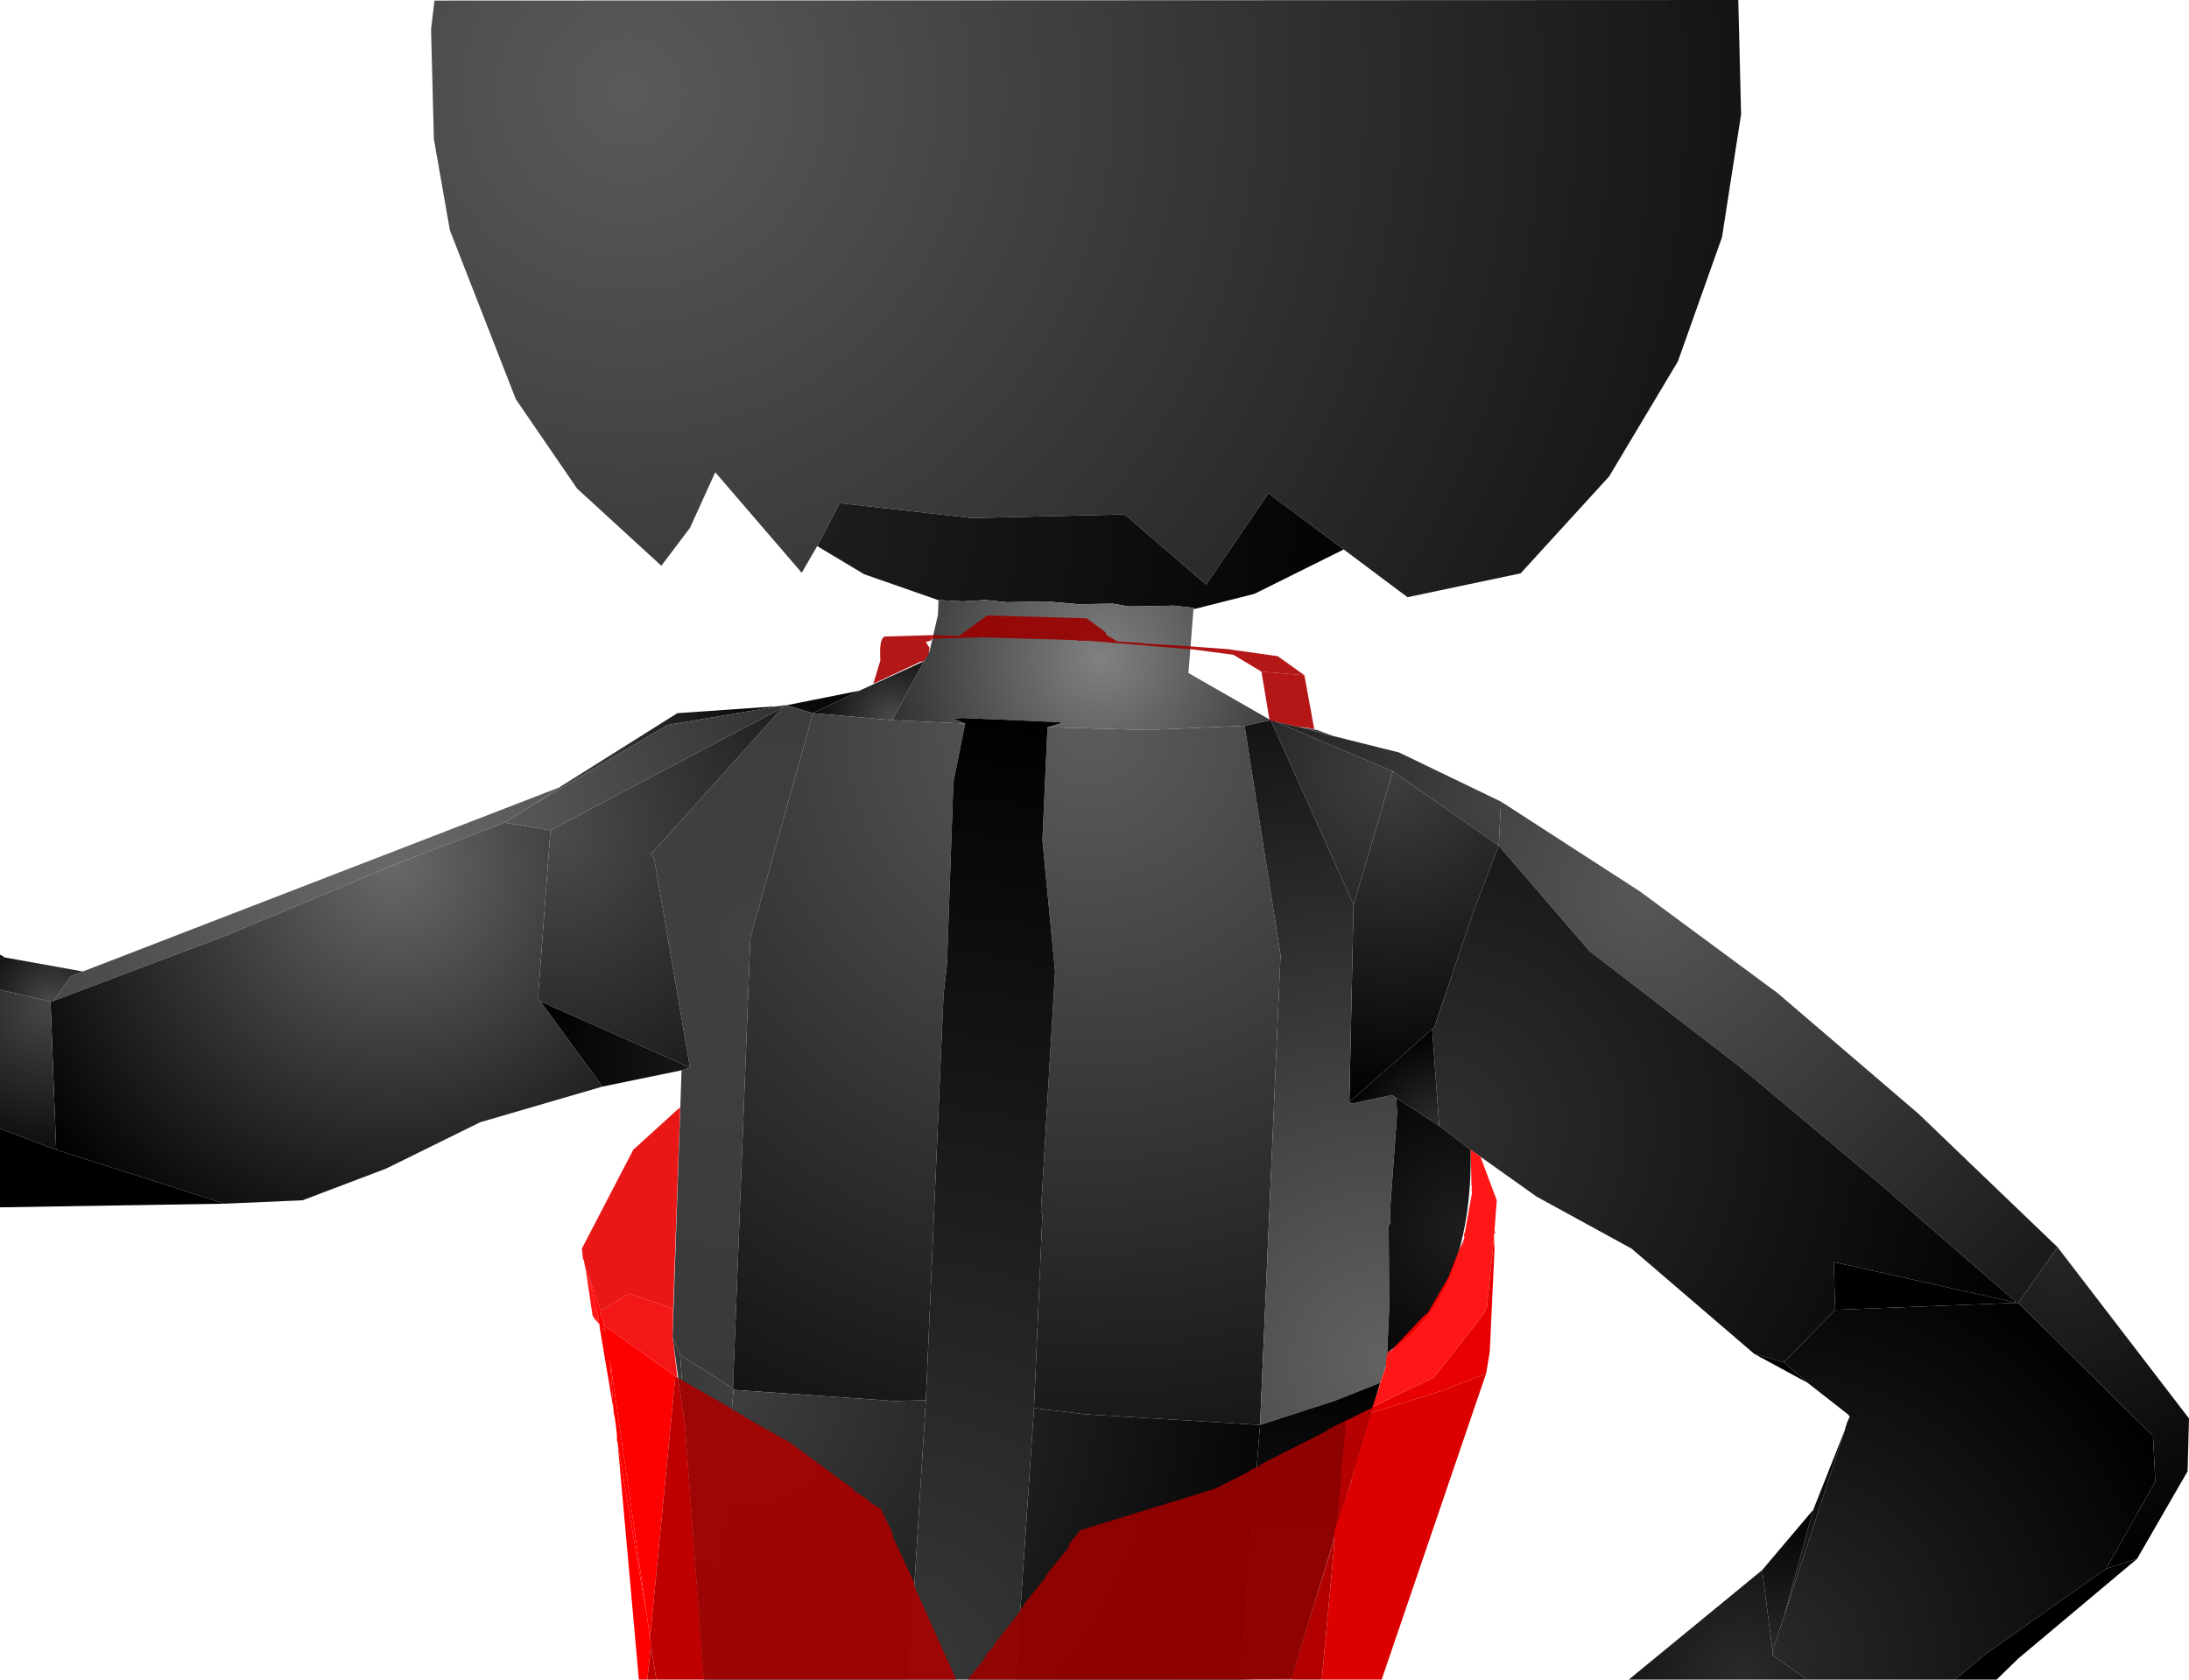 <?xml version="1.0" encoding="UTF-8" standalone="no"?>
<svg xmlns:xlink="http://www.w3.org/1999/xlink" height="299.1px" width="389.75px" xmlns="http://www.w3.org/2000/svg">
  <g transform="matrix(1.0, 0.0, 0.0, 1.0, 400.0, 300.0)">
    <path d="M-254.5 -202.75 L-257.25 -198.0 -272.65 -215.9 -277.15 -206.0 -282.25 -199.25 -297.25 -213.0 -308.15 -228.9 -319.9 -259.0 -322.75 -275.25 -323.25 -294.75 -322.65 -299.9 -90.5 -300.0 -90.0 -279.65 -93.4 -257.75 -101.25 -235.65 -113.5 -215.15 -129.25 -197.9 -149.4 -193.65 -160.75 -202.15 -174.15 -212.15 -185.25 -195.9 -199.75 -208.4 -226.9 -207.75 -250.5 -210.4 -254.5 -202.75" fill="url(#gradient0)" fill-rule="evenodd" stroke="none"/>
    <path d="M-160.75 -202.15 L-176.65 -194.25 -187.5 -191.5 -187.4 -191.75 -191.0 -192.15 -198.9 -192.0 -201.9 -192.5 -207.9 -192.4 -213.75 -192.9 -220.65 -192.75 -224.5 -193.15 -228.65 -192.9 -233.0 -193.15 -246.15 -197.75 -254.5 -202.75 -250.5 -210.4 -226.9 -207.75 -199.75 -208.4 -185.25 -195.9 -174.15 -212.15 -160.75 -202.15" fill="url(#gradient1)" fill-rule="evenodd" stroke="none"/>
    <path d="M-187.5 -191.5 L-188.4 -180.15 -173.75 -171.75 -178.4 -170.75 -195.75 -170.0 -213.5 -170.5 -211.0 -171.25 -211.4 -171.4 -228.75 -172.15 -230.25 -172.0 -228.15 -171.15 -241.15 -171.75 -235.5 -182.25 -234.5 -184.0 -233.0 -190.5 -232.9 -193.0 -233.0 -193.15 -228.65 -192.9 -224.5 -193.15 -220.65 -192.75 -213.75 -192.9 -207.9 -192.4 -201.9 -192.5 -198.9 -192.0 -191.0 -192.15 -187.4 -191.75 -187.5 -191.5" fill="url(#gradient2)" fill-rule="evenodd" stroke="none"/>
    <path d="M-235.5 -182.25 L-241.15 -171.75 -255.25 -173.0 -247.0 -177.0 -235.5 -182.25" fill="url(#gradient3)" fill-rule="evenodd" stroke="none"/>
    <path d="M-260.0 -174.4 L-247.0 -177.0 -255.25 -173.0 -260.0 -174.4" fill="url(#gradient4)" fill-rule="evenodd" stroke="none"/>
    <path d="M-260.5 -174.4 L-260.0 -174.4 -255.25 -173.0 -266.4 -133.0 -269.5 -52.75 -278.9 -58.75 -280.25 -61.9 -278.65 -109.4 -277.15 -109.9 -283.5 -147.0 -284.0 -148.0 -260.65 -174.0 -260.5 -174.25 -260.5 -174.4" fill="url(#gradient5)" fill-rule="evenodd" stroke="none"/>
    <path d="M-300.25 -159.9 L-279.4 -173.0 -261.4 -174.25 -260.5 -174.4 -260.5 -174.25 -261.4 -174.25 -281.15 -170.9 -304.9 -156.75 -301.15 -159.25 -300.75 -159.65 -300.5 -159.65 -300.5 -159.75 -300.25 -159.75 -300.25 -159.9" fill="url(#gradient6)" fill-rule="evenodd" stroke="none"/>
    <path d="M-390.5 -121.75 L-387.4 -126.15 -385.25 -127.0 -300.75 -159.65 -300.5 -159.75 -300.25 -159.9 -300.25 -159.75 -300.5 -159.75 -300.5 -159.65 -300.75 -159.65 -301.15 -159.25 -304.9 -156.75 -305.0 -156.75 -306.65 -155.75 -306.75 -155.65 -310.15 -153.5 -329.25 -146.25 Q-344.35 -139.85 -359.5 -133.5 L-390.5 -121.75" fill="url(#gradient7)" fill-rule="evenodd" stroke="none"/>
    <path d="M-399.15 -129.5 L-385.25 -127.0 -387.4 -126.15 -390.5 -121.75 -391.0 -121.65 -400.0 -123.75 -400.0 -129.4 -399.15 -129.5" fill="url(#gradient8)" fill-rule="evenodd" stroke="none"/>
    <path d="M-399.15 -129.5 L-400.0 -129.4 -400.0 -130.0 -399.15 -129.5" fill="url(#gradient9)" fill-rule="evenodd" stroke="none"/>
    <path d="M-310.15 -153.5 L-306.75 -155.65 -306.65 -155.75 -305.0 -156.75 -304.9 -156.75 -281.15 -170.9 -261.4 -174.25 -260.5 -174.25 -260.65 -174.0 -302.0 -152.15 -310.15 -153.5" fill="url(#gradient10)" fill-rule="evenodd" stroke="none"/>
    <path d="M-260.65 -174.0 L-284.0 -148.0 -283.5 -147.0 -277.15 -109.9 -303.75 -121.65 -304.15 -121.9 -304.15 -123.0 -302.0 -152.15 -260.65 -174.0" fill="url(#gradient11)" fill-rule="evenodd" stroke="none"/>
    <path d="M-391.0 -121.65 L-390.5 -121.75 -359.5 -133.5 Q-344.35 -139.85 -329.25 -146.25 L-310.15 -153.5 -302.0 -152.15 -304.15 -123.0 -304.15 -121.9 -303.75 -121.65 -292.75 -106.5 -314.5 -100.15 -331.25 -91.9 -346.15 -86.25 -360.0 -85.65 -390.0 -95.25 -391.0 -121.65" fill="url(#gradient12)" fill-rule="evenodd" stroke="none"/>
    <path d="M-241.15 -171.75 L-228.15 -171.15 -230.25 -160.75 -231.4 -128.15 -232.0 -123.0 -235.15 -50.65 -240.65 -50.5 -269.4 -52.5 -269.5 -52.75 -266.4 -133.0 -255.25 -173.0 -241.15 -171.75 M-213.5 -170.5 L-195.75 -170.0 -178.4 -170.75 -172.0 -129.9 -175.65 -46.25 -206.75 -48.15 -215.9 -49.25 -214.4 -83.75 -214.65 -84.5 -212.15 -127.0 -214.4 -150.4 -213.5 -170.5" fill="url(#gradient13)" fill-rule="evenodd" stroke="none"/>
    <path d="M-228.15 -171.15 L-230.25 -172.0 -228.75 -172.15 -211.4 -171.4 -211.0 -171.25 -213.5 -170.5 -214.4 -150.4 -212.15 -127.0 -214.65 -84.5 -214.4 -83.75 -215.9 -49.25 -219.15 -0.9 -238.25 -0.9 -235.15 -50.65 -232.0 -123.0 -231.4 -128.15 -230.25 -160.75 -228.15 -171.15" fill="url(#gradient14)" fill-rule="evenodd" stroke="none"/>
    <path d="M-215.9 -49.25 L-206.75 -48.15 -175.65 -46.25 -179.15 -0.9 -219.15 -0.9 -215.9 -49.25 M-273.9 -0.9 L-269.4 -52.5 -240.65 -50.5 -235.15 -50.65 -238.25 -0.9 -273.9 -0.9" fill="url(#gradient15)" fill-rule="evenodd" stroke="none"/>
    <path d="M-173.75 -171.75 L-173.25 -171.65 -173.0 -171.5 -172.9 -171.5 -152.0 -162.65 -159.0 -138.9 -173.75 -171.75" fill="url(#gradient16)" fill-rule="evenodd" stroke="none"/>
    <path d="M-132.75 -157.25 L-133.15 -149.4 -152.0 -162.65 -172.9 -171.5 -169.25 -170.65 -169.15 -170.65 -162.5 -168.9 -150.9 -166.0 -132.75 -157.25" fill="url(#gradient17)" fill-rule="evenodd" stroke="none"/>
    <path d="M-159.0 -138.9 L-152.0 -162.65 -133.15 -149.4 -137.5 -138.15 -144.65 -117.0 -145.0 -116.75 -159.75 -103.75 -159.0 -138.9" fill="url(#gradient18)" fill-rule="evenodd" stroke="none"/>
    <path d="M-178.4 -170.75 L-173.75 -171.75 -159.0 -138.9 -159.75 -103.75 -159.25 -103.5 -152.15 -105.0 -151.4 -104.5 -151.25 -101.65 -152.5 -84.5 -152.4 -82.25 -152.75 -81.75 -152.65 -67.15 -153.0 -59.15 -153.15 -57.0 -154.25 -53.75 -162.5 -50.5 -175.65 -46.25 -172.0 -129.9 -178.4 -170.75" fill="url(#gradient19)" fill-rule="evenodd" stroke="none"/>
    <path d="M-169.15 -170.65 L-165.5 -170.0 -162.5 -168.9 -169.15 -170.65" fill="url(#gradient20)" fill-rule="evenodd" stroke="none"/>
    <path d="M-40.65 -68.0 L-40.9 -68.0 -65.65 -89.5 -90.15 -110.0 -117.0 -130.65 -133.15 -149.4 -132.75 -157.25 -108.0 -141.25 -83.5 -123.15 -58.4 -101.65 -33.65 -77.9 -40.65 -68.0" fill="url(#gradient21)" fill-rule="evenodd" stroke="none"/>
    <path d="M-400.0 -123.75 L-391.0 -121.65 -390.0 -95.25 -400.0 -99.0 -400.0 -123.75" fill="url(#gradient22)" fill-rule="evenodd" stroke="none"/>
    <path d="M-400.0 -99.0 L-390.0 -95.25 -360.0 -85.65 -400.0 -85.0 -400.0 -99.0" fill="url(#gradient23)" fill-rule="evenodd" stroke="none"/>
    <path d="M-277.15 -109.9 L-278.65 -109.4 -292.75 -106.5 -303.75 -121.65 -277.15 -109.9" fill="url(#gradient24)" fill-rule="evenodd" stroke="none"/>
    <path d="M-133.15 -149.4 L-117.0 -130.65 -90.15 -110.0 -65.65 -89.5 -40.9 -68.0 -73.5 -75.25 -73.25 -66.75 -82.4 -57.4 -87.65 -58.9 -109.5 -77.65 -126.4 -86.9 -138.15 -95.25 -143.75 -99.5 -145.0 -116.75 -144.65 -117.0 -137.5 -138.15 -133.15 -149.4" fill="url(#gradient25)" fill-rule="evenodd" stroke="none"/>
    <path d="M-73.25 -66.75 L-73.5 -75.25 -40.9 -68.0 -73.25 -66.75" fill="url(#gradient26)" fill-rule="evenodd" stroke="none"/>
    <path d="M-40.9 -68.0 L-40.65 -68.0 -16.65 -44.25 -16.25 -36.15 -25.0 -20.65 -46.4 -5.5 -51.9 -0.9 -78.25 -0.9 -84.4 -5.25 -84.4 -6.0 -82.4 -12.0 -71.5 -45.4 -71.5 -45.5 -71.4 -45.75 -71.4 -45.9 -71.25 -46.25 -71.15 -46.65 -70.65 -47.75 -71.0 -48.15 -78.15 -53.75 -82.4 -57.4 -73.25 -66.75 -40.9 -68.0" fill="url(#gradient27)" fill-rule="evenodd" stroke="none"/>
    <path d="M-40.65 -68.0 L-33.65 -77.9 -10.25 -47.4 -10.5 -38.0 -19.5 -22.4 -25.0 -20.65 -16.25 -36.15 -16.65 -44.25 -40.65 -68.0" fill="url(#gradient28)" fill-rule="evenodd" stroke="none"/>
    <path d="M-151.4 -104.5 L-152.15 -105.0 -159.25 -103.5 -159.75 -103.75 -145.0 -116.75 -143.75 -99.5 -151.4 -104.5" fill="url(#gradient29)" fill-rule="evenodd" stroke="none"/>
    <path d="M-143.75 -99.5 L-138.15 -95.25 Q-137.75 -69.15 -153.0 -59.15 L-152.65 -67.15 -152.75 -81.75 -152.4 -82.25 -152.5 -84.5 -151.25 -101.65 -151.4 -104.5 -143.75 -99.5" fill="url(#gradient30)" fill-rule="evenodd" stroke="none"/>
    <path d="M-87.65 -58.9 L-82.4 -57.4 -78.15 -53.75 -87.65 -58.9" fill="url(#gradient31)" fill-rule="evenodd" stroke="none"/>
    <path d="M-280.25 -61.9 L-278.9 -58.75 -278.25 -49.5 -278.25 -47.65 -280.25 -61.9" fill="url(#gradient32)" fill-rule="evenodd" stroke="none"/>
    <path d="M-278.25 -49.5 L-278.0 -45.9 -278.25 -47.4 -278.25 -47.65 -278.25 -49.5" fill="url(#gradient33)" fill-rule="evenodd" stroke="none"/>
    <path d="M-278.9 -58.75 L-269.5 -52.75 -269.4 -52.5 -273.9 -0.9 -274.65 -0.9 -274.75 -1.5 -278.0 -45.75 -278.0 -45.9 -278.25 -49.5 -278.9 -58.75" fill="url(#gradient34)" fill-rule="evenodd" stroke="none"/>
    <path d="M-71.5 -45.4 L-82.4 -12.0 -77.15 -31.15 -71.5 -45.4" fill="url(#gradient35)" fill-rule="evenodd" stroke="none"/>
    <path d="M-82.4 -12.0 L-84.4 -6.0 -86.25 -20.4 -77.15 -31.15 -82.4 -12.0" fill="url(#gradient36)" fill-rule="evenodd" stroke="none"/>
    <path d="M-84.4 -6.0 L-84.4 -5.25 -78.25 -0.9 -110.0 -0.9 -86.25 -20.4 -84.4 -6.0" fill="url(#gradient37)" fill-rule="evenodd" stroke="none"/>
    <path d="M-51.9 -0.9 L-46.4 -5.5 -25.0 -20.65 -19.5 -22.4 -40.65 -4.65 -44.5 -0.9 -51.9 -0.9" fill="url(#gradient38)" fill-rule="evenodd" stroke="none"/>
    <path d="M-175.65 -46.25 L-162.5 -50.5 -154.25 -53.75 -170.0 -1.15 -179.15 -0.9 -175.65 -46.25" fill="url(#gradient39)" fill-rule="evenodd" stroke="none"/>
    <path d="M-188.15 -184.9 L-188.25 -184.4 -206.25 -185.9 -208.0 -185.9 -208.25 -186.0 -225.15 -186.5 -234.15 -186.25 -233.9 -186.9 -229.25 -186.75 -224.25 -190.4 -206.5 -189.9 -203.15 -187.4 -203.0 -186.9 -201.0 -185.75 -196.65 -185.5 -196.25 -185.4 -188.15 -184.9 M-170.15 -0.9 L-227.65 -0.9 -224.65 -4.75 -224.4 -5.4 -223.25 -6.65 -222.75 -7.5 -218.4 -13.0 -218.15 -13.65 -217.75 -13.9 -217.75 -14.25 -213.9 -19.0 -213.75 -19.5 -209.75 -24.4 -209.65 -25.0 -207.65 -27.5 -183.65 -34.9 -177.5 -38.0 -177.4 -38.25 -176.25 -38.65 -176.15 -38.9 -175.65 -38.9 -175.5 -39.25 -163.65 -45.25 -163.5 -45.5 -160.65 -46.9 -160.5 -46.0 -161.9 -30.0 -162.4 -27.5 -162.5 -25.65 -170.15 -0.9" fill="#9b0000" fill-opacity="0.91" fill-rule="evenodd" stroke="none"/>
    <path d="M-188.15 -184.9 L-181.4 -184.4 -172.5 -183.15 -167.75 -179.75 -175.4 -180.4 -180.4 -183.4 -188.0 -184.4 -188.25 -184.4 -188.15 -184.9 M-234.15 -186.25 L-234.15 -186.0 -235.15 -185.65 -234.5 -184.65 -234.65 -183.65 -234.75 -183.4 -235.5 -182.25 -236.15 -182.15 -244.5 -178.25 -243.25 -182.4 Q-243.5 -186.5 -242.4 -186.65 L-233.9 -186.9 -234.15 -186.25" fill="#ab0000" fill-opacity="0.91" fill-rule="evenodd" stroke="none"/>
    <path d="M-175.4 -180.4 L-167.75 -179.75 -166.0 -170.15 -167.9 -170.5 -168.25 -170.5 -169.15 -170.65 -169.4 -170.65 -169.65 -170.75 -173.65 -171.65 -173.9 -171.65 -174.0 -172.0 -175.4 -180.4" fill="#ae0000" fill-opacity="0.91" fill-rule="evenodd" stroke="none"/>
    <path d="M-296.0 -75.25 L-296.0 -75.4 -296.15 -75.75 -296.25 -76.15 -296.4 -77.65 -287.25 -95.25 -279.0 -102.75 -278.9 -102.75 -280.15 -66.9 -287.9 -69.65 -288.4 -69.4 -290.25 -68.25 -290.5 -68.15 -292.4 -67.0 -293.15 -66.75 -295.25 -72.9 -295.25 -73.0 -295.4 -73.25 -295.4 -73.4 -295.65 -73.65 -295.5 -73.9 -295.65 -74.0 -295.75 -74.5 -296.0 -75.25" fill="#e80000" fill-opacity="0.91" fill-rule="evenodd" stroke="none"/>
    <path d="M-280.15 -66.9 L-280.25 -61.9 -279.4 -54.75 -279.75 -54.9 -292.5 -64.0 -292.5 -64.25 -293.25 -66.5 -293.15 -66.75 -292.4 -67.0 -290.5 -68.15 -290.25 -68.25 -288.4 -69.4 -287.9 -69.65 -280.15 -66.9" fill="#f10000" fill-opacity="0.91" fill-rule="evenodd" stroke="none"/>
    <path d="M-290.0 -42.75 L-290.0 -43.0 -290.15 -43.5 -290.15 -44.4 -290.4 -46.65 -290.5 -47.15 -290.5 -47.4 -290.75 -48.5 -290.75 -48.9 -291.4 -57.9 -284.75 -11.75 -290.0 -42.75 M-293.25 -63.75 L-293.25 -64.15 -293.5 -64.75 -293.4 -65.5 -295.25 -72.9 -293.15 -66.75 -293.25 -66.5 -292.5 -64.25 -292.5 -64.0 -292.25 -62.9 -292.75 -63.4 -293.25 -63.75 M-295.65 -73.5 L-295.65 -73.65 -295.4 -73.4 -295.65 -73.5" fill="#fe0000" fill-rule="evenodd" stroke="none"/>
    <path d="M-294.15 -65.15 L-294.5 -65.75 -295.65 -73.5 -295.4 -73.4 -295.4 -73.25 -295.25 -73.0 -295.25 -72.9 -293.4 -65.5 -293.5 -64.75 -294.15 -65.15 M-295.65 -73.65 L-295.75 -74.0 -295.65 -74.0 -295.5 -73.9 -295.65 -73.65 M-133.9 -80.9 L-134.0 -80.25 -134.0 -79.5 -135.25 -67.25 -135.9 -65.9 -143.15 -56.65 -143.4 -56.4 -144.65 -54.75 -155.65 -49.4 -154.5 -52.75 -154.25 -53.75 -153.25 -56.65 -153.15 -58.25 -152.15 -59.65 -146.65 -65.5 -145.75 -66.25 -142.0 -72.75 -142.0 -72.9 -139.9 -78.15 -139.4 -78.5 -139.5 -78.9 -139.25 -79.75 -139.4 -80.0 -139.15 -80.65 -137.9 -87.65 -138.0 -88.15 -137.9 -88.75 -138.0 -88.75 -138.15 -95.25 -136.4 -94.0 -133.5 -86.25 -133.9 -80.9" fill="#ff0000" fill-opacity="0.91" fill-rule="evenodd" stroke="none"/>
    <path d="M-290.75 -48.9 L-293.25 -63.75 -292.75 -63.4 -292.25 -62.9 -292.5 -64.0 -279.75 -54.9 -284.25 -8.4 -284.25 -8.65 -284.4 -9.0 -284.4 -9.4 -284.75 -11.65 -284.75 -11.75 -291.4 -57.9 -290.75 -48.9 M-295.75 -74.0 L-296.0 -75.25 -295.75 -74.5 -295.65 -74.0 -295.75 -74.0" fill="#fd0000" fill-rule="evenodd" stroke="none"/>
    <path d="M-139.5 -78.9 L-139.4 -78.5 -139.9 -78.15 -139.5 -78.9 M-152.15 -59.65 L-153.15 -58.25 -153.0 -59.15 -153.0 -59.25 -152.15 -59.65" fill="#c20000" fill-opacity="0.91" fill-rule="evenodd" stroke="none"/>
    <path d="M-134.0 -80.25 L-133.9 -80.9 -133.75 -80.4 -134.0 -80.25 M-155.65 -49.4 L-144.65 -54.75 -143.4 -56.4 -143.15 -56.65 -135.9 -65.9 -135.25 -67.25 -134.0 -79.5 -133.9 -77.65 -134.75 -59.25 -135.4 -55.4 -143.5 -52.25 -155.9 -48.4 -155.75 -49.25 -155.65 -49.4" fill="#e90000" fill-rule="evenodd" stroke="none"/>
    <path d="M-284.75 -0.9 L-286.25 -0.9 -290.0 -42.75 -284.75 -11.75 -284.75 -11.65 -284.4 -9.4 -284.4 -9.0 -284.25 -8.65 -284.25 -8.4 -284.25 -8.15 -284.15 -7.9 -284.15 -7.15 -284.15 -6.4 -284.75 -0.9 M-293.25 -64.15 L-294.15 -65.15 -293.5 -64.75 -293.25 -64.15" fill="#ff0000" fill-rule="evenodd" stroke="none"/>
    <path d="M-279.4 -54.75 L-279.25 -54.65 -279.25 -54.5 -278.25 -47.65 -278.25 -47.4 -278.0 -45.9 -278.0 -45.75 -274.65 -0.9 -283.15 -0.9 -284.0 -6.4 -284.0 -7.0 -284.15 -7.15 -284.15 -7.9 -284.25 -8.15 -284.25 -8.4 -279.75 -54.9 -279.4 -54.75" fill="#be0000" fill-rule="evenodd" stroke="none"/>
    <path d="M-279.25 -54.5 L-278.75 -54.4 -278.65 -54.25 -278.5 -54.15 -269.9 -49.25 -269.75 -49.15 -269.75 -49.0 -268.65 -48.5 -268.5 -48.25 -267.75 -48.0 -267.4 -47.65 -259.4 -43.15 -248.0 -34.75 -247.9 -34.5 -245.4 -32.9 -245.15 -32.5 -243.15 -31.25 -241.15 -27.15 -241.0 -26.25 -237.25 -18.25 -237.15 -17.4 -229.75 -0.9 -274.65 -0.9 -278.0 -45.75 -278.0 -45.9 -278.25 -47.4 -278.25 -47.65 -279.25 -54.5" fill="#a80000" fill-opacity="0.91" fill-rule="evenodd" stroke="none"/>
    <path d="M-283.15 -0.9 L-284.75 -0.9 -284.15 -6.4 -284.15 -7.15 -284.0 -7.0 -284.0 -6.4 -283.15 -0.9" fill="#bf0000" fill-rule="evenodd" stroke="none"/>
    <path d="M-159.9 -47.25 L-155.75 -49.25 -155.9 -48.4 -159.9 -47.25" fill="#d20000" fill-opacity="0.91" fill-rule="evenodd" stroke="none"/>
    <path d="M-160.65 -46.9 L-159.9 -47.25 -155.9 -48.4 -159.0 -38.15 -158.9 -37.9 -159.4 -36.9 -159.25 -36.65 -162.4 -27.5 -161.9 -30.0 -160.5 -46.0 -160.65 -46.9" fill="#c60000" fill-opacity="0.91" fill-rule="evenodd" stroke="none"/>
    <path d="M-135.4 -55.4 L-154.0 -0.9 -164.65 -0.9 -162.4 -25.25 -162.5 -25.65 -162.4 -27.5 -159.25 -36.65 -159.4 -36.9 -158.9 -37.9 -159.0 -38.15 -155.9 -48.4 -143.5 -52.25 -135.4 -55.4" fill="#dd0000" fill-rule="evenodd" stroke="none"/>
    <path d="M-164.65 -0.9 L-170.15 -0.9 -162.5 -25.65 -162.4 -25.25 -164.65 -0.9" fill="#b20000" fill-rule="evenodd" stroke="none"/>
  </g>
  <defs>
    <radialGradient cx="0" cy="0" gradientTransform="matrix(0.242, 0.0, 0.0, 0.242, -288.15, -283.65)" gradientUnits="userSpaceOnUse" id="gradient0" r="819.2" spreadMethod="pad">
      <stop offset="0.0" stop-color="#5a5a5a"/>
      <stop offset="1.0" stop-color="#141414"/>
    </radialGradient>
    <radialGradient cx="0" cy="0" gradientTransform="matrix(0.135, 0.0, 0.0, 0.135, -260.6, -206.5)" gradientUnits="userSpaceOnUse" id="gradient1" r="819.2" spreadMethod="pad">
      <stop offset="0.0" stop-color="#1f1f1f"/>
      <stop offset="1.0" stop-color="#000000"/>
    </radialGradient>
    <radialGradient cx="0" cy="0" gradientTransform="matrix(0.047, 0.0, 0.0, 0.047, -203.9, -182.8)" gradientUnits="userSpaceOnUse" id="gradient2" r="819.2" spreadMethod="pad">
      <stop offset="0.0" stop-color="#818181"/>
      <stop offset="1.0" stop-color="#323232"/>
    </radialGradient>
    <radialGradient cx="0" cy="0" gradientTransform="matrix(0.017, 0.0, 0.0, 0.017, -241.15, -171.8)" gradientUnits="userSpaceOnUse" id="gradient3" r="819.2" spreadMethod="pad">
      <stop offset="0.0" stop-color="#4a4a4a"/>
      <stop offset="1.0" stop-color="#0a0a0a"/>
    </radialGradient>
    <radialGradient cx="0" cy="0" gradientTransform="matrix(0.035, 0.0, 0.0, 0.035, -255.25, -173.1)" gradientUnits="userSpaceOnUse" id="gradient4" r="819.2" spreadMethod="pad">
      <stop offset="0.0" stop-color="#0a0a0a"/>
      <stop offset="1.0" stop-color="#000000"/>
    </radialGradient>
    <radialGradient cx="0" cy="0" gradientTransform="matrix(0.098, 0.0, 0.0, 0.098, -266.3, -133.1)" gradientUnits="userSpaceOnUse" id="gradient5" r="819.2" spreadMethod="pad">
      <stop offset="0.0" stop-color="#414141"/>
      <stop offset="1.0" stop-color="#393939"/>
    </radialGradient>
    <radialGradient cx="0" cy="0" gradientTransform="matrix(0.066, 0.0, 0.0, 0.066, -310.1, -153.6)" gradientUnits="userSpaceOnUse" id="gradient6" r="819.2" spreadMethod="pad">
      <stop offset="0.0" stop-color="#585858"/>
      <stop offset="1.0" stop-color="#000000"/>
    </radialGradient>
    <radialGradient cx="0" cy="0" gradientTransform="matrix(0.08, 0.0, 0.0, 0.08, -329.85, -145.95)" gradientUnits="userSpaceOnUse" id="gradient7" r="819.2" spreadMethod="pad">
      <stop offset="0.0" stop-color="#686868"/>
      <stop offset="1.0" stop-color="#484848"/>
    </radialGradient>
    <radialGradient cx="0" cy="0" gradientTransform="matrix(0.015, 0.0, 0.0, 0.015, -390.85, -121.65)" gradientUnits="userSpaceOnUse" id="gradient8" r="819.2" spreadMethod="pad">
      <stop offset="0.0" stop-color="#484848"/>
      <stop offset="1.0" stop-color="#121212"/>
    </radialGradient>
    <radialGradient cx="0" cy="0" gradientTransform="matrix(0.001, 0.0, 0.0, 0.001, -400.0, -129.5)" gradientUnits="userSpaceOnUse" id="gradient9" r="819.2" spreadMethod="pad">
      <stop offset="0.0" stop-color="#080808"/>
      <stop offset="1.0" stop-color="#000000"/>
    </radialGradient>
    <radialGradient cx="0" cy="0" gradientTransform="matrix(0.066, 0.0, 0.0, 0.066, -310.1, -153.6)" gradientUnits="userSpaceOnUse" id="gradient10" r="819.2" spreadMethod="pad">
      <stop offset="0.0" stop-color="#585858"/>
      <stop offset="1.0" stop-color="#323232"/>
    </radialGradient>
    <radialGradient cx="0" cy="0" gradientTransform="matrix(0.06, 0.0, 0.0, 0.06, -301.9, -152.2)" gradientUnits="userSpaceOnUse" id="gradient11" r="819.2" spreadMethod="pad">
      <stop offset="0.0" stop-color="#4c4c4c"/>
      <stop offset="1.0" stop-color="#1d1d1d"/>
    </radialGradient>
    <radialGradient cx="0" cy="0" gradientTransform="matrix(0.096, 0.0, 0.0, 0.096, -329.85, -145.95)" gradientUnits="userSpaceOnUse" id="gradient12" r="819.2" spreadMethod="pad">
      <stop offset="0.0" stop-color="#686868"/>
      <stop offset="1.0" stop-color="#000000"/>
    </radialGradient>
    <radialGradient cx="0" cy="0" gradientTransform="matrix(0.163, 0.0, 0.0, 0.163, -205.75, -170.35)" gradientUnits="userSpaceOnUse" id="gradient13" r="819.2" spreadMethod="pad">
      <stop offset="0.0" stop-color="#5c5c5c"/>
      <stop offset="1.0" stop-color="#141414"/>
    </radialGradient>
    <radialGradient cx="0" cy="0" gradientTransform="matrix(0.213, 0.0, 0.0, 0.213, -241.7, -1.0)" gradientUnits="userSpaceOnUse" id="gradient14" r="819.2" spreadMethod="pad">
      <stop offset="0.0" stop-color="#393939"/>
      <stop offset="1.0" stop-color="#000000"/>
    </radialGradient>
    <radialGradient cx="0" cy="0" gradientTransform="matrix(0.127, 0.0, 0.0, 0.127, -269.35, -52.55)" gradientUnits="userSpaceOnUse" id="gradient15" r="819.2" spreadMethod="pad">
      <stop offset="0.0" stop-color="#3e3e3e"/>
      <stop offset="1.0" stop-color="#000000"/>
    </radialGradient>
    <radialGradient cx="0" cy="0" gradientTransform="matrix(0.031, 0.0, 0.0, 0.031, -152.05, -162.85)" gradientUnits="userSpaceOnUse" id="gradient16" r="819.2" spreadMethod="pad">
      <stop offset="0.0" stop-color="#3f3f3f"/>
      <stop offset="1.0" stop-color="#282828"/>
    </radialGradient>
    <radialGradient cx="0" cy="0" gradientTransform="matrix(0.053, 0.0, 0.0, 0.053, -132.85, -157.2)" gradientUnits="userSpaceOnUse" id="gradient17" r="819.2" spreadMethod="pad">
      <stop offset="0.0" stop-color="#444444"/>
      <stop offset="1.0" stop-color="#222222"/>
    </radialGradient>
    <radialGradient cx="0" cy="0" gradientTransform="matrix(0.073, 0.0, 0.0, 0.073, -152.05, -162.85)" gradientUnits="userSpaceOnUse" id="gradient18" r="819.2" spreadMethod="pad">
      <stop offset="0.0" stop-color="#3f3f3f"/>
      <stop offset="1.0" stop-color="#000000"/>
    </radialGradient>
    <radialGradient cx="0" cy="0" gradientTransform="matrix(0.142, 0.0, 0.0, 0.142, -153.2, -57.3)" gradientUnits="userSpaceOnUse" id="gradient19" r="819.2" spreadMethod="pad">
      <stop offset="0.0" stop-color="#626262"/>
      <stop offset="1.0" stop-color="#141414"/>
    </radialGradient>
    <radialGradient cx="0" cy="0" gradientTransform="matrix(0.016, 0.0, 0.0, 0.016, -160.9, -166.65)" gradientUnits="userSpaceOnUse" id="gradient20" r="819.2" spreadMethod="pad">
      <stop offset="0.0" stop-color="#5b5b5b"/>
      <stop offset="1.0" stop-color="#090909"/>
    </radialGradient>
    <radialGradient cx="0" cy="0" gradientTransform="matrix(0.12, 0.0, 0.0, 0.12, -107.6, -140.7)" gradientUnits="userSpaceOnUse" id="gradient21" r="819.2" spreadMethod="pad">
      <stop offset="0.0" stop-color="#575757"/>
      <stop offset="1.0" stop-color="#191919"/>
    </radialGradient>
    <radialGradient cx="0" cy="0" gradientTransform="matrix(0.032, 0.0, 0.0, 0.032, -390.85, -121.65)" gradientUnits="userSpaceOnUse" id="gradient22" r="819.2" spreadMethod="pad">
      <stop offset="0.0" stop-color="#484848"/>
      <stop offset="1.0" stop-color="#0e0e0e"/>
    </radialGradient>
    <radialGradient cx="0" cy="0" gradientTransform="matrix(0.049, 0.0, 0.0, 0.049, -400.0, -85.1)" gradientUnits="userSpaceOnUse" id="gradient23" r="819.2" spreadMethod="pad">
      <stop offset="0.0" stop-color="#000000"/>
      <stop offset="1.0" stop-color="#000000"/>
    </radialGradient>
    <radialGradient cx="0" cy="0" gradientTransform="matrix(0.036, 0.0, 0.0, 0.036, -276.95, -109.8)" gradientUnits="userSpaceOnUse" id="gradient24" r="819.2" spreadMethod="pad">
      <stop offset="0.0" stop-color="#171717"/>
      <stop offset="1.0" stop-color="#000000"/>
    </radialGradient>
    <radialGradient cx="0" cy="0" gradientTransform="matrix(0.131, 0.0, 0.0, 0.131, -143.55, -99.4)" gradientUnits="userSpaceOnUse" id="gradient25" r="819.2" spreadMethod="pad">
      <stop offset="0.0" stop-color="#2f2f2f"/>
      <stop offset="1.0" stop-color="#000000"/>
    </radialGradient>
    <radialGradient cx="0" cy="0" gradientTransform="matrix(0.04, 0.0, 0.0, 0.04, -73.25, -66.8)" gradientUnits="userSpaceOnUse" id="gradient26" r="819.2" spreadMethod="pad">
      <stop offset="0.0" stop-color="#000000"/>
      <stop offset="1.0" stop-color="#000000"/>
    </radialGradient>
    <radialGradient cx="0" cy="0" gradientTransform="matrix(0.095, 0.0, 0.0, 0.095, -84.35, -5.5)" gradientUnits="userSpaceOnUse" id="gradient27" r="819.2" spreadMethod="pad">
      <stop offset="0.0" stop-color="#292929"/>
      <stop offset="1.0" stop-color="#000000"/>
    </radialGradient>
    <radialGradient cx="0" cy="0" gradientTransform="matrix(0.071, 0.0, 0.0, 0.071, -33.7, -77.95)" gradientUnits="userSpaceOnUse" id="gradient28" r="819.2" spreadMethod="pad">
      <stop offset="0.0" stop-color="#262626"/>
      <stop offset="1.0" stop-color="#000000"/>
    </radialGradient>
    <radialGradient cx="0" cy="0" gradientTransform="matrix(0.021, 0.0, 0.0, 0.021, -143.55, -99.4)" gradientUnits="userSpaceOnUse" id="gradient29" r="819.2" spreadMethod="pad">
      <stop offset="0.0" stop-color="#2f2f2f"/>
      <stop offset="1.0" stop-color="#000000"/>
    </radialGradient>
    <radialGradient cx="0" cy="0" gradientTransform="matrix(0.042, 0.0, 0.0, 0.042, -139.0, -80.9)" gradientUnits="userSpaceOnUse" id="gradient30" r="819.2" spreadMethod="pad">
      <stop offset="0.0" stop-color="#1e1e1e"/>
      <stop offset="1.0" stop-color="#000000"/>
    </radialGradient>
    <radialGradient cx="0" cy="0" gradientTransform="matrix(0.025, 0.0, 0.0, 0.025, -70.0, -49.5)" gradientUnits="userSpaceOnUse" id="gradient31" r="819.2" spreadMethod="pad">
      <stop offset="0.0" stop-color="#010101"/>
      <stop offset="1.0" stop-color="#000000"/>
    </radialGradient>
    <radialGradient cx="0" cy="0" gradientTransform="matrix(0.071, 0.0, 0.0, 0.071, -278.85, -58.95)" gradientUnits="userSpaceOnUse" id="gradient32" r="819.2" spreadMethod="pad">
      <stop offset="0.0" stop-color="#373737"/>
      <stop offset="1.0" stop-color="#343434"/>
    </radialGradient>
    <radialGradient cx="0" cy="0" gradientTransform="matrix(0.071, 0.0, 0.0, 0.071, -278.85, -58.95)" gradientUnits="userSpaceOnUse" id="gradient33" r="819.2" spreadMethod="pad">
      <stop offset="0.0" stop-color="#373737"/>
      <stop offset="1.0" stop-color="#353535"/>
    </radialGradient>
    <radialGradient cx="0" cy="0" gradientTransform="matrix(0.063, 0.0, 0.0, 0.063, -269.35, -52.55)" gradientUnits="userSpaceOnUse" id="gradient34" r="819.2" spreadMethod="pad">
      <stop offset="0.0" stop-color="#3e3e3e"/>
      <stop offset="1.0" stop-color="#292929"/>
    </radialGradient>
    <radialGradient cx="0" cy="0" gradientTransform="matrix(0.057, 0.0, 0.0, 0.057, -84.35, -5.5)" gradientUnits="userSpaceOnUse" id="gradient35" r="819.2" spreadMethod="pad">
      <stop offset="0.0" stop-color="#292929"/>
      <stop offset="1.0" stop-color="#010101"/>
    </radialGradient>
    <radialGradient cx="0" cy="0" gradientTransform="matrix(0.033, 0.0, 0.0, 0.033, -84.35, -5.5)" gradientUnits="userSpaceOnUse" id="gradient36" r="819.2" spreadMethod="pad">
      <stop offset="0.0" stop-color="#292929"/>
      <stop offset="1.0" stop-color="#000000"/>
    </radialGradient>
    <radialGradient cx="0" cy="0" gradientTransform="matrix(0.025, 0.0, 0.0, 0.025, -89.8, -1.0)" gradientUnits="userSpaceOnUse" id="gradient37" r="819.2" spreadMethod="pad">
      <stop offset="0.0" stop-color="#2b2b2b"/>
      <stop offset="1.0" stop-color="#171717"/>
    </radialGradient>
    <radialGradient cx="0" cy="0" gradientTransform="matrix(0.038, 0.0, 0.0, 0.038, -46.05, -5.8)" gradientUnits="userSpaceOnUse" id="gradient38" r="819.2" spreadMethod="pad">
      <stop offset="0.0" stop-color="#000000"/>
      <stop offset="1.0" stop-color="#000000"/>
    </radialGradient>
    <radialGradient cx="0" cy="0" gradientTransform="matrix(0.068, 0.0, 0.0, 0.068, -170.2, -1.0)" gradientUnits="userSpaceOnUse" id="gradient39" r="819.2" spreadMethod="pad">
      <stop offset="0.0" stop-color="#202020"/>
      <stop offset="1.0" stop-color="#010101"/>
    </radialGradient>
  </defs>
</svg>
